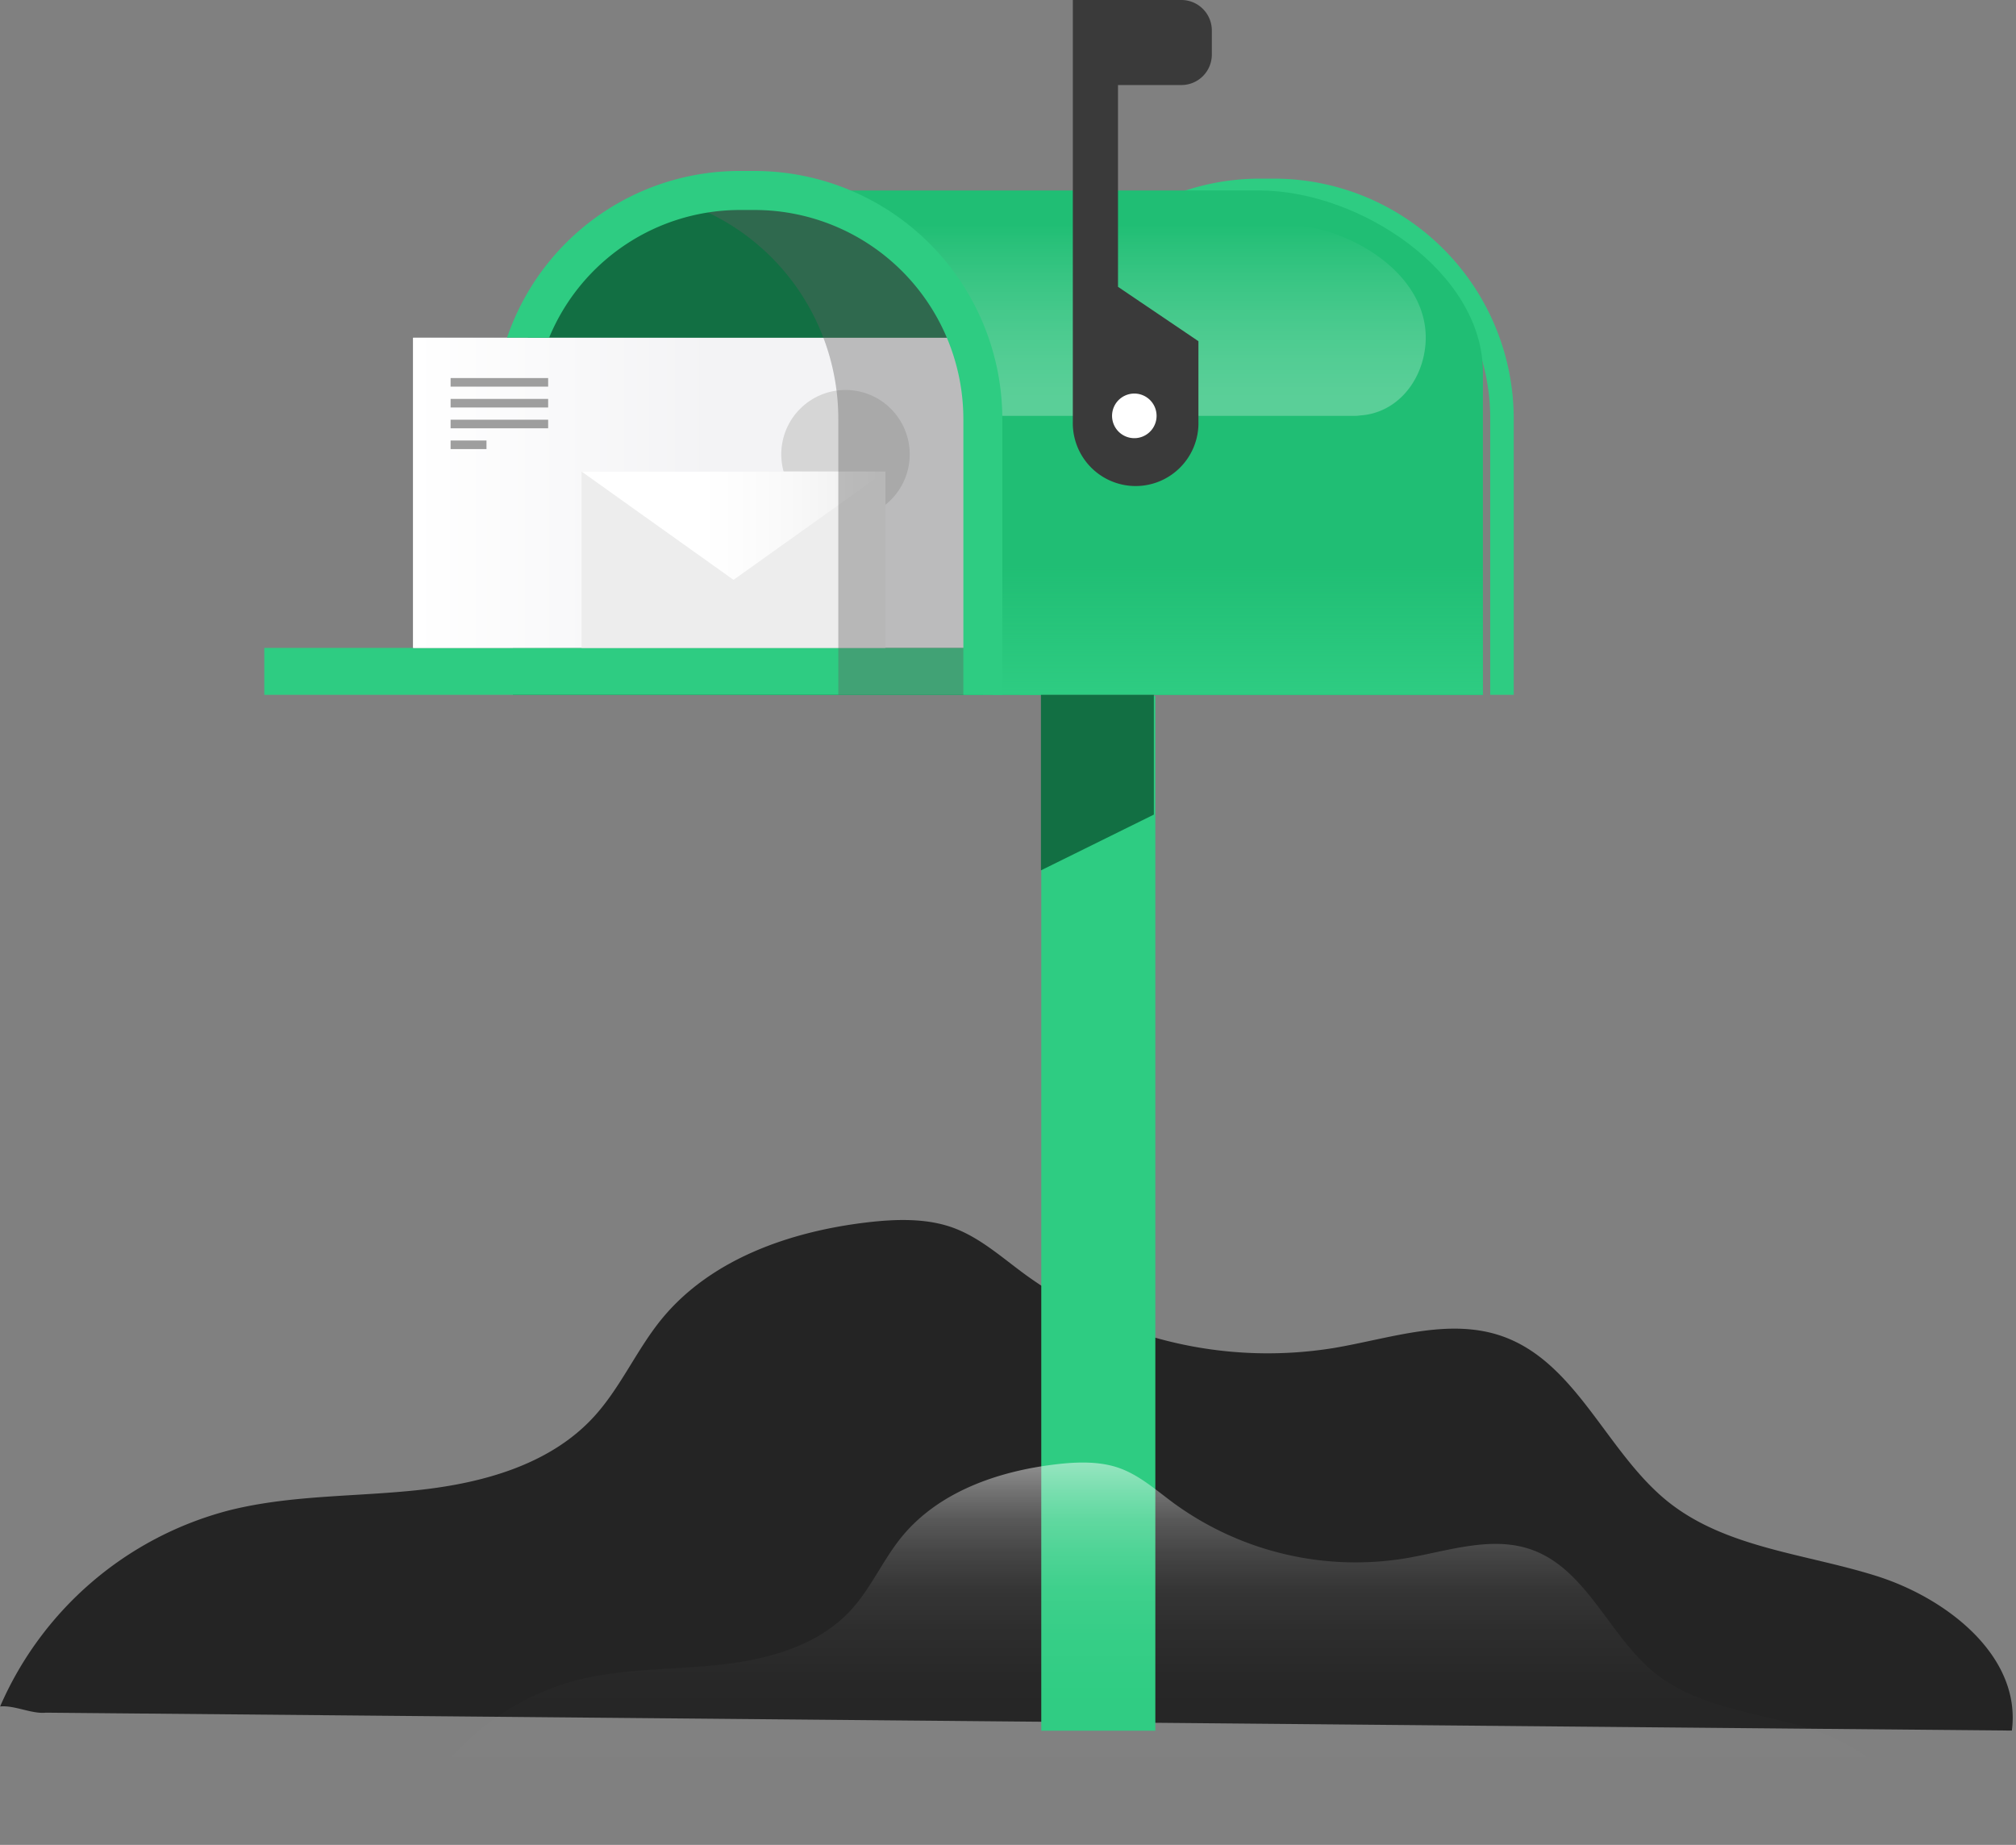 <svg xmlns="http://www.w3.org/2000/svg" width="601" height="550" fill="none"><rect width="100%" height="100%" fill="#808080" stroke="none"/><path fill="#242424" d="M599.767 515.922c2.871-22.042-19.178-39.397-40.347-46.08-21.169-6.682-44.876-8.311-62.213-22.192-18.249-14.662-27.092-41.309-49.173-49.222-16.043-5.735-33.512.582-50.302 3.425a122.981 122.981 0 0 1-48.346-1.756 123.114 123.114 0 0 1-43.945-20.27c-6.802-4.987-13.272-10.839-21.185-13.764-7.914-2.926-17.038-2.66-25.615-1.663-23.077 2.71-46.818 10.939-61.5 28.975-7.482 9.209-12.227 20.496-20.29 29.207-13.007 14.063-32.849 19.533-51.877 21.61-19.029 2.078-38.473 1.43-57.02 6.168a102.404 102.404 0 0 0-40.657 21.369A102.672 102.672 0 0 0 .033 508.741c4.18-.466 9.456 2.294 13.62 1.845l586.114 5.336Z"/><path stroke="#2ECC82" stroke-miterlimit="10" stroke-width="7" d="M307.582 207.143v-82.235a68.226 68.226 0 0 1 19.922-48.194 67.95 67.95 0 0 1 48.097-19.962h4.148a67.95 67.95 0 0 1 48.097 19.962 68.226 68.226 0 0 1 19.922 48.194v82.235"/><path fill="#20BE74" d="M442.078 207.143H222.972V56.785h152.413c29.863 0 66.693 24.27 66.693 54.192v96.166Z"/><path fill="url(#a)" d="M403.821 123.977H299.303a22.454 22.454 0 0 1-14.825-5.657 22.541 22.541 0 0 1-7.406-14.058L264.53 66.976h118.354c19.295 0 45.607 15.725 41.774 37.984-1.659 9.858-8.925 18.286-19.294 18.901-.514.099-1.012.116-1.543.116Z" opacity=".26"/><path fill="#3A3A3A" d="M352.193 0h-32.368v125.573c-.074 2.51.355 5.01 1.262 7.352a18.763 18.763 0 0 0 4.02 6.278 18.724 18.724 0 0 0 13.44 5.696 18.69 18.69 0 0 0 7.297-1.483 18.763 18.763 0 0 0 10.163-10.491 18.786 18.786 0 0 0 1.262-7.352v-23.855L333.296 85.51V25.35h18.897a9.063 9.063 0 0 0 6.416-2.663 9.102 9.102 0 0 0 2.658-6.43V9.094a9.102 9.102 0 0 0-2.658-6.43A9.064 9.064 0 0 0 352.193 0Z"/><path fill="#fff" d="M344.793 123.976a6.648 6.648 0 0 1-4.096 6.144 6.622 6.622 0 0 1-7.232-1.442 6.665 6.665 0 0 1-1.439-7.246 6.645 6.645 0 0 1 6.131-4.105c1.76 0 3.448.701 4.693 1.948a6.657 6.657 0 0 1 1.943 4.701Z"/><path fill="url(#b)" d="M442.062 168.71H295.985v38.433h146.077V168.71Z"/><path fill="#126F43" d="M293.032 207.143H152.895v-82.235a68.226 68.226 0 0 1 19.922-48.194 67.952 67.952 0 0 1 48.097-19.962h4.148a67.95 67.95 0 0 1 48.097 19.962 68.227 68.227 0 0 1 19.923 48.194l-.05 82.235Z"/><path fill="#2ECC82" d="M293.032 193.146H78.787v13.997h214.245v-13.997Zm51.392 14.339H310.42v308.483h34.004V207.485Z"/><path fill="#126F43" d="m343.98 242.85-33.661 16.624v-52.33h33.661v35.706Z"/><path fill="#F3F3F5" d="M282.829 100.688H123.165v92.459h164.558v-68.239a62.027 62.027 0 0 0-4.894-24.22Z"/><path fill="url(#c)" d="M212.138 100.688h-88.989v92.459h88.989v-92.459Z"/><path fill="#9E9E9E" d="M163.413 112.706h-29.082v2.56h29.082v-2.56Zm0 6.218h-29.082v2.56h29.082v-2.56Zm0 6.2h-29.082v2.56h29.082v-2.56Zm-18.382 6.2h-10.7v2.56h10.7v-2.56Z"/><path fill="#D6D6D6" d="M252.054 154.63c10.574 0 19.145-8.588 19.145-19.183s-8.571-19.183-19.145-19.183c-10.573 0-19.145 8.588-19.145 19.183s8.572 19.183 19.145 19.183Z"/><path fill="#EDEDED" d="M263.95 140.567h-90.583v52.58h90.583v-52.58Z"/><path fill="url(#d)" d="m173.367 140.567 45.308 32.3 45.291-32.3h-90.599Z"/><path fill="#606060" d="M219.737 56.785h-4.148a67.74 67.74 0 0 0-16.839 2.111 68.01 68.01 0 0 1 36.866 24.225 68.248 68.248 0 0 1 14.298 41.787v82.235h37.809v-82.235a68.225 68.225 0 0 0-19.922-48.16 67.952 67.952 0 0 0-48.064-19.963Z" style="mix-blend-mode:multiply" opacity=".38"/><path fill="#2ECC82" d="M225.045 50.967h-4.213a73.128 73.128 0 0 0-42.838 13.606 73.358 73.358 0 0 0-26.841 36.114h12.542a61.679 61.679 0 0 1 22.784-27.755 61.492 61.492 0 0 1 34.353-10.329h4.164A62.2 62.2 0 0 1 268.95 80.87a62.45 62.45 0 0 1 18.242 44.037v82.236h11.613v-82.236a74.113 74.113 0 0 0-21.63-52.243 73.821 73.821 0 0 0-52.13-21.697Z"/><path fill="url(#e)" d="M570.254 549.984c2.156-16.507-14.351-29.49-30.195-34.494-15.843-5.003-33.611-6.233-46.585-16.623-13.72-10.988-20.289-30.919-36.83-36.854-12.011-4.289-25.084.432-37.66 2.56a92.053 92.053 0 0 1-36.214-1.305 92.144 92.144 0 0 1-32.917-15.185c-5.093-3.757-9.954-8.112-15.86-10.307-5.906-2.194-12.758-1.995-19.195-1.23-17.27 2.028-35.038 8.195-46.038 21.694-5.607 6.898-9.157 15.343-15.196 21.876-9.739 10.522-24.603 14.612-38.854 16.174-14.251 1.563-28.801 1.064-42.687 4.605a76.616 76.616 0 0 0-30.443 15.999 76.804 76.804 0 0 0-20.406 27.72c3.119-.349 7.068 1.663 10.187 1.38l438.893 3.99Z"/><defs><linearGradient id="a" x1="344.777" x2="344.777" y1="123.977" y2="67.042" gradientUnits="userSpaceOnUse"><stop offset=".06" stop-color="#fff"/><stop offset=".14" stop-color="#fff" stop-opacity=".98"/><stop offset=".26" stop-color="#fff" stop-opacity=".9"/><stop offset=".4" stop-color="#fff" stop-opacity=".79"/><stop offset=".55" stop-color="#fff" stop-opacity=".63"/><stop offset=".72" stop-color="#fff" stop-opacity=".42"/><stop offset=".89" stop-color="#fff" stop-opacity=".18"/><stop offset="1" stop-color="#fff" stop-opacity="0"/></linearGradient><linearGradient id="b" x1="369.032" x2="369.032" y1="207.143" y2="168.71" gradientUnits="userSpaceOnUse"><stop stop-color="#2ECC82"/><stop offset="1" stop-color="#2ECC82" stop-opacity="0"/></linearGradient><linearGradient id="c" x1="123.149" x2="212.138" y1="146.917" y2="146.917" gradientUnits="userSpaceOnUse"><stop stop-color="#fff"/><stop offset="1" stop-color="#fff" stop-opacity="0"/></linearGradient><linearGradient id="d" x1="173.367" x2="263.966" y1="156.725" y2="156.725" gradientUnits="userSpaceOnUse"><stop offset=".35" stop-color="#fff"/><stop offset=".41" stop-color="#fff" stop-opacity=".98"/><stop offset=".49" stop-color="#fff" stop-opacity=".91"/><stop offset=".58" stop-color="#fff" stop-opacity=".8"/><stop offset=".69" stop-color="#fff" stop-opacity=".65"/><stop offset=".79" stop-color="#fff" stop-opacity=".45"/><stop offset=".91" stop-color="#fff" stop-opacity=".22"/><stop offset="1" stop-color="#fff" stop-opacity="0"/></linearGradient><linearGradient id="e" x1="345.805" x2="345.805" y1="435.998" y2="549.984" gradientUnits="userSpaceOnUse"><stop stop-color="#fff" stop-opacity=".5"/><stop offset=".01" stop-color="#fff" stop-opacity=".48"/><stop offset=".08" stop-color="#fff" stop-opacity=".35"/><stop offset=".15" stop-color="#fff" stop-opacity=".24"/><stop offset=".24" stop-color="#fff" stop-opacity=".15"/><stop offset=".33" stop-color="#fff" stop-opacity=".08"/><stop offset=".45" stop-color="#fff" stop-opacity=".04"/><stop offset=".61" stop-color="#fff" stop-opacity=".01"/><stop offset="1" stop-color="#fff" stop-opacity="0"/></linearGradient></defs></svg>
